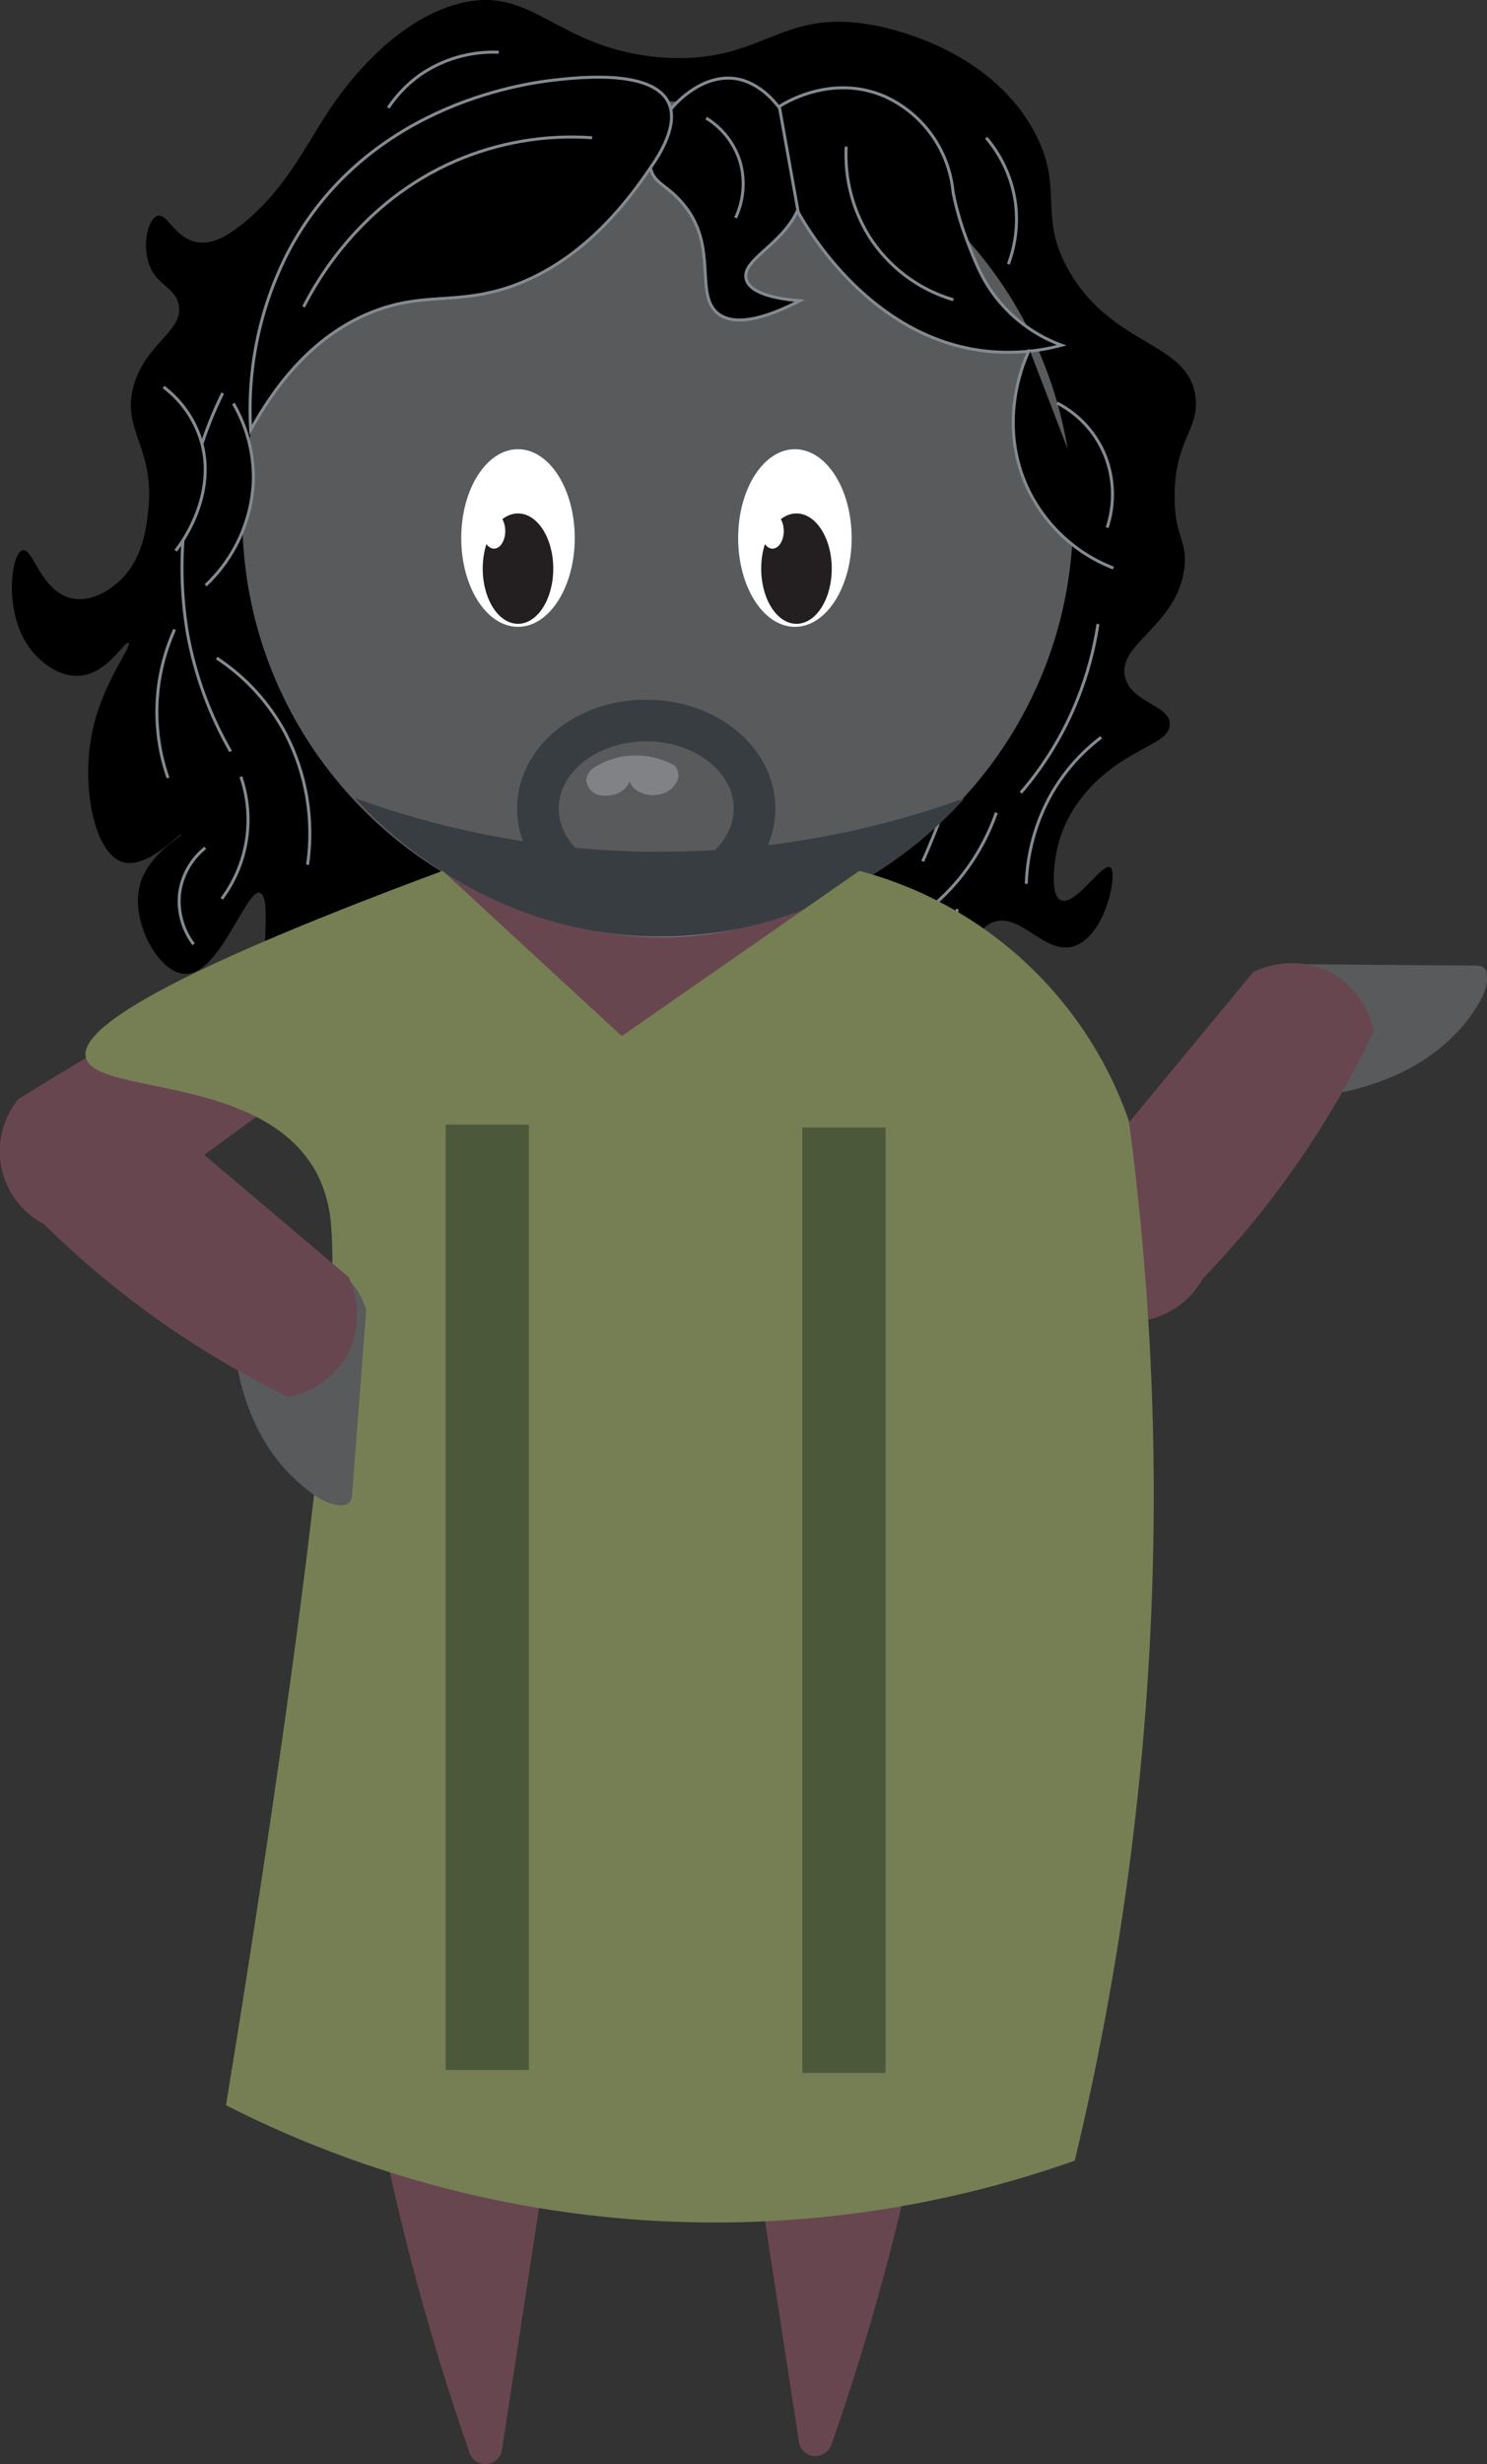 <svg width="250" height="414" viewBox="0 0 250 414" fill="none" xmlns="http://www.w3.org/2000/svg">
<rect x="0" y="0" width="250" height="414" fill="#333333" stroke="none"/>
<g clip-path="url(#clip0_132_346)">
<path d="M197.48 83.469C197.48 90.447 199.774 90.845 199.098 95.626C197.757 105.187 188.048 108.024 189.111 113.577C189.956 118.068 196.719 118.406 196.671 121.69C196.671 125.42 188.217 125.602 181.538 134.426C179.718 136.832 178.429 139.598 177.758 142.539C177.179 145.123 176.551 150.29 178.302 151.231C180.717 152.439 185.343 144.821 186.671 145.726C188 146.632 185.826 157.449 180.464 159.006C175.56 160.467 171.575 153.187 166.95 154.95C163.894 156.157 163.134 160.249 162.119 162.773C156.685 175.968 128.461 183.501 107.484 175.268C91.664 169.086 85.154 155.952 75.336 159.573C70.674 161.312 66.278 166.455 61.568 164.499C58.537 163.292 58.175 160.213 55.349 159.863C50.941 159.32 48.103 166.249 45.893 165.368C42.97 164.161 46.05 150.881 43.731 150.024C41.412 149.167 36.944 163.907 31.038 163.63C26.655 163.424 21.981 154.95 23.479 148.865C24.771 143.529 30.724 140.475 30.495 140.173C30.266 139.871 24.638 146.209 20.508 144.809C15.761 143.227 13.467 131.626 15.677 122.221C17.476 114.422 22.259 108.519 21.619 108.024C20.979 107.529 18.249 113.07 13.515 113.529C9.578 113.915 6.474 110.608 5.955 110.052C0.339 104.149 1.752 92.958 3.793 92.439C5.532 91.956 6.861 99.477 12.163 100.551C15.786 101.288 19.01 98.547 19.723 97.944C23.744 94.527 24.553 89.203 24.855 86.354C26.268 75.247 20.387 72.507 22.44 64.925C24.408 57.61 31.135 55.557 30 51.03C29.251 47.988 25.966 47.915 24.867 43.787C24.022 40.587 24.952 36.724 26.498 36.266C28.044 35.807 29.311 39.718 32.705 40.599C35.471 41.324 38.224 39.634 40.615 37.75C48.574 31.449 51.786 23.384 56.484 16.853C58.09 14.608 66.037 3.573 77.014 0.64C89.707 -2.74 93.403 8.294 111.3 9.658C128.28 10.865 130.696 1.424 146.419 4.153C148.835 4.575 165.875 7.775 173.713 21.815C179.232 31.714 174.172 36.193 179.92 45.851C187.396 58.406 199.847 57.416 200.994 66.7C201.682 72.181 197.444 73.907 197.48 83.469Z" fill="black"/>
<path d="M72.944 25.69C62.642 38.304 55.841 53.405 53.222 69.477C50.436 86.801 52.497 104.558 59.176 120.785" stroke="#838B91" stroke-width="0.5" stroke-miterlimit="10"/>
<path d="M158.41 41.42C170.852 74.963 169.673 112.04 155.125 144.724" stroke="#838B91" stroke-width="0.5" stroke-miterlimit="10"/>
<path d="M107.785 26.366C102.636 34.903 99.49 44.495 98.583 54.423C97.673 64.4 99.018 74.455 102.52 83.843" stroke="#838B91" stroke-width="0.5" stroke-miterlimit="10"/>
<path d="M122.254 45.525C125.092 56.468 126.417 67.748 126.191 79.05C125.861 94.83 122.516 110.401 116.336 124.926" stroke="#838B91" stroke-width="0.5" stroke-miterlimit="10"/>
<path d="M79.513 61.944C73.997 71.873 70.636 82.851 69.646 94.165C68.357 109.785 71.554 125.449 78.861 139.316" stroke="#838B91" stroke-width="0.5" stroke-miterlimit="10"/>
<path d="M37.439 66.048C31.277 78.551 29.207 92.674 31.522 106.419C32.788 113.395 35.239 120.103 38.768 126.254" stroke="#838B91" stroke-width="0.5" stroke-miterlimit="10"/>
<path d="M136.057 23.638C142.955 36.039 146.998 49.822 147.892 63.984C148.837 79.226 146.129 94.473 139.994 108.459" stroke="#838B91" stroke-width="0.5" stroke-miterlimit="10"/>
<path d="M131.456 128.994C132.238 135.341 131.094 141.776 128.171 147.465C125.26 153.07 120.659 157.619 115.02 160.467" stroke="#838B91" stroke-width="0.5" stroke-miterlimit="10"/>
<path d="M94.633 97.521C90.485 105.031 88.653 113.6 89.368 122.149C90.153 131.27 93.84 139.901 99.887 146.777" stroke="#838B91" stroke-width="0.5" stroke-miterlimit="10"/>
<path d="M185.137 123.887C181.689 126.496 178.812 129.783 176.683 133.545C174.139 138.129 172.719 143.251 172.541 148.491" stroke="#838B91" stroke-width="0.5" stroke-miterlimit="10"/>
<path d="M151.395 164.366C153.347 163.911 155.153 162.973 156.648 161.638C159.121 159.3 160.643 156.131 160.923 152.74" stroke="#838B91" stroke-width="0.5" stroke-miterlimit="10"/>
<path d="M149.752 156.845C154.346 154.552 158.385 151.285 161.587 147.272C164.147 144.055 166.147 140.431 167.505 136.551" stroke="#838B91" stroke-width="0.5" stroke-miterlimit="10"/>
<path d="M184.593 104.849C183.943 109.186 182.788 113.432 181.152 117.501C178.866 123.224 175.646 128.527 171.623 133.195" stroke="#838B91" stroke-width="0.5" stroke-miterlimit="10"/>
<path d="M34.504 142.455C32.14 144.35 30.596 147.082 30.193 150.084C29.859 153.137 30.701 156.202 32.548 158.656" stroke="#838B91" stroke-width="0.5" stroke-miterlimit="10"/>
<path d="M40.494 130.491C41.554 133.593 41.921 136.89 41.569 140.149C41.135 144.088 39.655 147.84 37.281 151.014" stroke="#838B91" stroke-width="0.5" stroke-miterlimit="10"/>
<path d="M114.428 271.074C115.27 265.36 117.957 260.078 122.08 256.032C126.203 251.986 131.536 249.398 137.267 248.662C142.998 247.927 148.812 249.084 153.824 251.958C158.836 254.831 162.771 259.263 165.029 264.58C165.029 270.012 164.8 274.576 164.631 277.992C164.401 282.483 164.135 285.887 163.785 290.209C163.785 290.704 163.242 297.079 162.662 302.982C161.515 314.415 160.09 325.328 158.459 335.722C157.116 339.792 154.423 343.28 150.825 345.61C147.228 347.939 142.942 348.97 138.678 348.531C134.462 347.96 130.555 346.004 127.573 342.971C124.591 339.937 122.702 335.999 122.205 331.775C119.637 311.541 117.044 291.308 114.428 271.074Z" fill="#684650"/>
<path d="M134.366 410.547C134.51 411.07 134.794 411.543 135.188 411.915C135.582 412.288 136.07 412.545 136.6 412.66C137.305 412.75 138.02 412.588 138.617 412.201C139.214 411.814 139.655 411.228 139.86 410.547C145.716 393.764 150.488 376.622 154.147 359.228C156.418 348.362 158.145 338.052 159.437 328.274C159.799 315.465 149.28 305.722 138.689 306.785C129.293 307.714 121.286 317.022 121.782 328.274C125.936 355.702 130.131 383.127 134.366 410.547Z" fill="#684650"/>
<path d="M104.295 272.366C103.455 266.648 100.768 261.362 96.643 257.313C92.518 253.264 87.181 250.675 81.447 249.941C75.713 249.206 69.896 250.367 64.883 253.245C59.87 256.123 55.936 260.562 53.682 265.883C53.682 271.304 53.911 275.867 54.092 279.296C54.322 283.786 54.587 287.179 54.925 291.501C54.925 291.996 55.469 298.37 56.061 304.273C57.196 315.706 58.633 326.632 60.263 337.014C61.605 341.084 64.298 344.574 67.896 346.904C71.494 349.234 75.781 350.264 80.045 349.823C84.26 349.254 88.166 347.301 91.149 344.269C94.131 341.238 96.02 337.301 96.518 333.078C99.102 312.837 101.695 292.599 104.295 272.366Z" fill="#684650"/>
<path d="M84.356 411.851C84.207 412.468 83.856 413.017 83.357 413.409C82.859 413.802 82.243 414.015 81.608 414.015C80.974 414.015 80.358 413.802 79.859 413.409C79.361 413.017 79.009 412.468 78.861 411.851C73.006 395.067 68.234 377.926 64.574 360.531C62.304 349.666 60.577 339.356 59.285 329.566C58.922 316.769 69.441 307.026 80.032 308.077C89.428 309.018 97.435 318.314 96.94 329.566C92.761 356.994 88.567 384.423 84.356 411.851Z" fill="#684650"/>
<path d="M137.457 161.686C136.189 160.173 135.422 158.303 135.262 156.335C135.102 154.368 135.557 152.399 136.563 150.7C137.448 149.409 138.626 148.346 140.001 147.597C141.376 146.848 142.909 146.434 144.474 146.39C154.244 154.648 164.376 163.738 174.665 173.698C184.955 183.658 194.23 193.268 202.756 202.672C203.874 205.243 204.186 208.092 203.649 210.844C203.112 213.596 201.753 216.119 199.75 218.082C197.748 220.045 195.197 221.353 192.434 221.835C189.671 222.317 186.828 221.949 184.278 220.781C179.75 215.747 147.577 174.157 137.457 161.686Z" fill="#684650"/>
<path d="M218.662 184.491C216.119 184.039 213.798 182.756 212.064 180.842C210.33 178.928 209.281 176.493 209.082 173.919C208.882 171.344 209.545 168.777 210.964 166.619C212.383 164.462 214.479 162.837 216.923 162L248.262 162.241C248.695 162.209 249.125 162.338 249.47 162.604C250.46 163.461 250.206 165.839 248.673 168.507C247.955 169.728 247.147 170.894 246.257 171.996C237.912 182.089 224.845 184.032 218.662 184.491Z" fill="#595A5C"/>
<path d="M77.026 162.978C78.669 161.868 79.927 160.275 80.624 158.419C81.32 156.563 81.422 154.536 80.914 152.62C80.409 151.137 79.562 149.794 78.442 148.7C77.322 147.605 75.959 146.789 74.465 146.318C62.824 151.63 50.614 157.642 37.982 164.427C25.349 171.211 13.804 177.996 3.056 184.708C1.292 186.882 0.228 189.539 0.006 192.329C-0.215 195.119 0.415 197.911 1.813 200.336C3.212 202.761 5.313 204.705 7.84 205.911C10.367 207.117 13.2 207.528 15.966 207.091C21.738 203.553 63.922 172.225 77.026 162.978Z" fill="#684650"/>
<path d="M74.212 146.318C75.589 144.519 88.064 128.789 109.681 128.849C131.299 128.909 143.496 144.543 144.933 146.318C152.641 168.518 158.155 191.421 161.394 214.696C164.264 235.341 165.335 256.196 164.594 277.026C163.157 278.354 149.933 290.161 132.663 286.515C125.624 284.951 119.242 281.249 114.391 275.915C112.949 276.684 111.34 277.086 109.705 277.086C108.071 277.086 106.462 276.684 105.02 275.915C99.921 281.129 93.39 284.713 86.252 286.213C69.091 289.678 55.94 278.861 54.153 277.34C52.302 232.78 59.114 188.285 74.212 146.318V146.318Z" fill="#684650"/>
<path d="M74.212 146.318C73.704 146.185 67.569 164.427 62.787 185.082C60.613 194.463 58.947 203.408 57.678 211.835C56.797 217.75 55.263 229.292 54.394 244.165C53.476 260.644 53.681 277.28 54.152 277.304C54.623 277.328 53.693 249.247 59.079 212.789C64.828 173.928 74.876 146.499 74.212 146.318Z" fill="#818285"/>
<path d="M145.09 146.728C145.597 146.584 151.225 164.209 155.959 184.793C158.133 194.173 159.8 203.131 161.068 211.557C161.961 217.473 163.483 229.002 164.353 243.887C165.282 260.366 165.077 277.002 164.594 277.014C164.111 277.026 165.053 248.97 159.667 212.511C153.967 173.65 144.462 146.91 145.09 146.728Z" fill="#818285"/>
<path d="M110.574 156.628C149.145 156.628 180.414 125.371 180.414 86.813C180.414 48.255 149.145 16.998 110.574 16.998C72.003 16.998 40.734 48.255 40.734 86.813C40.734 125.371 72.003 156.628 110.574 156.628Z" fill="#595A5C"/>
<path d="M87.799 152.825C87.799 152.825 110.576 163.292 133.352 152.825C133.352 152.825 110.576 161.312 87.799 152.825Z" fill="#818285"/>
<path d="M87.085 105.32C92.355 105.32 96.626 98.639 96.626 90.398C96.626 82.157 92.355 75.477 87.085 75.477C81.816 75.477 77.545 82.157 77.545 90.398C77.545 98.639 81.816 105.32 87.085 105.32Z" fill="white"/>
<path d="M87.086 104.813C90.361 104.813 93.016 100.662 93.016 95.541C93.016 90.421 90.361 86.269 87.086 86.269C83.811 86.269 81.156 90.421 81.156 95.541C81.156 100.662 83.811 104.813 87.086 104.813Z" fill="#231F20"/>
<path d="M83.052 92.185C84.099 92.185 84.948 90.861 84.948 89.227C84.948 87.594 84.099 86.269 83.052 86.269C82.005 86.269 81.156 87.594 81.156 89.227C81.156 90.861 82.005 92.185 83.052 92.185Z" fill="white"/>
<path d="M133.642 105.32C138.911 105.32 143.183 98.639 143.183 90.398C143.183 82.157 138.911 75.477 133.642 75.477C128.373 75.477 124.102 82.157 124.102 90.398C124.102 98.639 128.373 105.32 133.642 105.32Z" fill="white"/>
<path d="M133.906 104.813C137.181 104.813 139.836 100.662 139.836 95.541C139.836 90.421 137.181 86.269 133.906 86.269C130.631 86.269 127.977 90.421 127.977 95.541C127.977 100.662 130.631 104.813 133.906 104.813Z" fill="#231F20"/>
<path d="M129.873 92.185C130.92 92.185 131.769 90.861 131.769 89.227C131.769 87.594 130.92 86.269 129.873 86.269C128.825 86.269 127.977 87.594 127.977 89.227C127.977 90.861 128.825 92.185 129.873 92.185Z" fill="white"/>
<path d="M100.092 128.849C101.868 127.738 103.895 127.09 105.986 126.966C108.59 126.783 111.19 127.371 113.461 128.656C113.707 128.967 113.884 129.328 113.977 129.713C114.071 130.099 114.08 130.5 114.005 130.889C113.715 131.631 113.22 132.275 112.579 132.747C111.938 133.219 111.176 133.5 110.382 133.557C109.438 133.676 108.481 133.53 107.616 133.135C106.806 132.781 106.168 132.121 105.841 131.3C105.643 131.79 105.341 132.231 104.955 132.591C104.569 132.952 104.109 133.224 103.607 133.388C102.625 133.736 101.565 133.795 100.551 133.557C100 133.388 99.514 133.055 99.158 132.602C98.801 132.149 98.592 131.597 98.559 131.022C98.621 130.564 98.793 130.127 99.06 129.748C99.327 129.37 99.681 129.062 100.092 128.849V128.849Z" fill="#818285"/>
<path d="M59.707 134.113C75.263 139.747 91.641 142.781 108.183 143.094C126.575 143.418 144.87 140.374 162.166 134.113C159.304 137.36 141.805 156.555 112.76 157.328C81.602 158.149 62.34 137.094 59.707 134.113Z" fill="#383D42"/>
<path d="M108.643 150.652C118.701 150.652 126.855 144.025 126.855 135.851C126.855 127.677 118.701 121.05 108.643 121.05C98.585 121.05 90.432 127.677 90.432 135.851C90.432 144.025 98.585 150.652 108.643 150.652Z" stroke="#383D42" stroke-width="7" stroke-miterlimit="10"/>
<path d="M197.781 219.223C195.196 220.443 192.293 220.819 189.482 220.298C186.672 219.776 184.098 218.383 182.124 216.316C180.15 214.249 178.877 211.614 178.486 208.784C178.094 205.953 178.604 203.072 179.943 200.547C190.192 188.121 200.453 175.706 210.727 163.304C212.772 162.315 215.019 161.81 217.291 161.829C219.563 161.847 221.801 162.389 223.83 163.412C225.657 164.441 227.242 165.852 228.475 167.547C229.709 169.243 230.563 171.184 230.979 173.239C222.835 190.474 211.585 206.062 197.793 219.223H197.781Z" fill="#684650"/>
<path d="M74.417 146.318L104.536 174.084L144.474 146.318C154.891 149.075 164.472 154.348 172.373 161.673C180.274 168.999 186.253 178.153 189.786 188.33C192.612 209.512 194.012 230.86 193.976 252.229C193.876 289.554 189.418 326.739 180.692 363.03C157.519 371.235 132.918 374.64 108.386 373.04C83.854 371.44 59.904 364.868 37.994 353.722C41.013 335.324 57.86 231.791 55.686 206.209C55.525 203.147 54.744 200.149 53.392 197.396C44.624 180.35 15.869 184.117 14.42 177.646C13.502 173.553 23.32 165.26 74.417 146.318Z" fill="#767F53"/>
<path d="M39.008 220.31C39.757 217.633 41.408 215.297 43.681 213.696C45.953 212.095 48.709 211.326 51.483 211.521C53.823 211.795 56.029 212.755 57.823 214.281C59.618 215.806 60.92 217.828 61.567 220.093L59.176 251.336C59.169 251.749 59.01 252.144 58.729 252.447C57.823 253.376 55.456 252.954 52.896 251.239C51.728 250.42 50.618 249.52 49.575 248.547C40.107 239.614 39.044 226.491 39.008 220.31Z" fill="#595A5C"/>
<path d="M2.85 201.018C1.655 198.42 1.309 195.512 1.862 192.706C2.414 189.9 3.837 187.34 5.928 185.389C8.019 183.437 10.672 182.194 13.51 181.836C16.349 181.477 19.227 182.022 21.738 183.392L58.632 214.588C59.594 216.646 60.07 218.897 60.024 221.168C59.978 223.439 59.411 225.669 58.367 227.686C57.315 229.498 55.886 231.064 54.178 232.278C52.47 233.492 50.522 234.326 48.464 234.724C41.217 231.192 34.252 227.107 27.631 222.507C18.64 216.233 10.334 209.03 2.85 201.018V201.018Z" fill="#684650"/>
<path d="M88.92 188.958H74.936V347.795H88.92V188.958Z" fill="#4B583A"/>
<path d="M148.881 189.453H134.896V348.29H148.881V189.453Z" fill="#4B583A"/>
<path d="M122.893 13.135C130.888 13.594 136.685 25.509 134.837 33.223C133.062 40.684 124.475 43.328 125.453 46.913C126.13 49.437 130.924 50.245 134.475 50.535C126.335 54.712 122.579 54.157 120.695 52.672C116.734 49.485 120.695 41.698 115.2 34.708C112.241 30.917 110.031 31.086 109.343 28.177C107.978 22.418 115.405 12.7 122.893 13.135Z" fill="black" stroke="#838B91" stroke-width="0.5" stroke-miterlimit="10"/>
<path d="M109.343 28.201C110.937 25.968 114.089 20.958 112.435 17.336C109.826 11.577 97.23 13.002 93.112 13.461C87.074 14.137 61.362 18.096 48.561 42.133C43.74 51.405 41.523 61.81 42.148 72.241C45.771 65.686 52.003 56.644 62.486 52.455C71.096 49.014 76.398 51.247 85.431 48.302C91.784 46.177 100.575 41.288 109.343 28.201Z" fill="black" stroke="#838B91" stroke-width="0.5" stroke-miterlimit="10"/>
<path d="M131.021 17.891C131.71 17.445 139.741 12.302 148.75 16.201C151.929 17.64 154.669 19.897 156.689 22.741C158.709 25.586 159.937 28.916 160.247 32.39C160.782 35.024 161.525 37.612 162.469 40.129C163.894 43.907 165.307 47.674 168.508 51.235C171.227 54.276 174.653 56.602 178.483 58.008C174.278 59.137 169.899 59.464 165.573 58.974C146.419 56.74 135.852 38.632 134.198 35.65C133.135 29.734 132.076 23.815 131.021 17.891Z" fill="black" stroke="#838B91" stroke-width="0.5" stroke-miterlimit="10"/>
<path d="M173.083 58.744C172.419 60.096 167.636 70.358 172.539 81.537C175.4 87.92 180.664 92.918 187.189 95.445" fill="black"/>
<path d="M173.083 58.744C172.419 60.096 167.636 70.358 172.539 81.537C175.4 87.92 180.664 92.918 187.189 95.445" stroke="#838B91" stroke-width="0.5" stroke-miterlimit="10"/>
<path d="M39.238 67.799C41.548 71.766 42.71 76.297 42.595 80.885C42.296 87.526 39.419 93.788 34.576 98.342" fill="black"/>
<path d="M39.238 67.799C41.548 71.766 42.71 76.297 42.595 80.885C42.296 87.526 39.419 93.788 34.576 98.342" stroke="#838B91" stroke-width="0.5" stroke-miterlimit="10"/>
<path d="M36.435 110.571C41.291 113.751 45.266 118.102 47.993 123.223C51.514 130.008 52.815 137.728 51.713 145.292" fill="black"/>
<path d="M36.435 110.571C41.291 113.751 45.266 118.102 47.993 123.223C51.514 130.008 52.815 137.728 51.713 145.292" stroke="#838B91" stroke-width="0.5" stroke-miterlimit="10"/>
<path d="M29.359 105.767C25.806 113.631 25.409 122.559 28.248 130.708Z" fill="black"/>
<path d="M29.359 105.767C25.806 113.631 25.409 122.559 28.248 130.708" stroke="#838B91" stroke-width="0.5" stroke-miterlimit="10"/>
<path d="M51.037 51.561C53.247 47.227 60.699 33.899 76.603 27.03C83.832 23.921 91.7 22.587 99.549 23.143" fill="black"/>
<path d="M51.037 51.561C53.247 47.227 60.699 33.899 76.603 27.03C83.832 23.921 91.7 22.587 99.549 23.143" stroke="#838B91" stroke-width="0.5" stroke-miterlimit="10"/>
<path d="M27.5 65.022C30.315 67.153 32.436 70.068 33.599 73.4C36.944 83.179 29.976 91.98 29.529 92.535" fill="black"/>
<path d="M27.5 65.022C30.315 67.153 32.436 70.068 33.599 73.4C36.944 83.179 29.976 91.98 29.529 92.535" stroke="#838B91" stroke-width="0.5" stroke-miterlimit="10"/>
<path d="M118.727 19.847C121.593 21.595 123.678 24.379 124.548 27.622C125.296 30.628 124.985 33.8 123.666 36.603" fill="black"/>
<path d="M118.727 19.847C121.593 21.595 123.678 24.379 124.548 27.622C125.296 30.628 124.985 33.8 123.666 36.603" stroke="#838B91" stroke-width="0.5" stroke-miterlimit="10"/>
<path d="M142.263 24.628C141.984 29.881 143.302 35.095 146.043 39.585C149.309 44.801 154.375 48.637 160.282 50.366" fill="black"/>
<path d="M142.263 24.628C141.984 29.881 143.302 35.095 146.043 39.585C149.309 44.801 154.375 48.637 160.282 50.366" stroke="#838B91" stroke-width="0.5" stroke-miterlimit="10"/>
<path d="M177.709 67.714C181.426 69.611 184.321 72.801 185.849 76.684C187.323 80.519 187.426 84.746 186.139 88.648" fill="black"/>
<path d="M177.709 67.714C181.426 69.611 184.321 72.801 185.849 76.684C187.323 80.519 187.426 84.746 186.139 88.648" stroke="#838B91" stroke-width="0.5" stroke-miterlimit="10"/>
<path d="M165.801 23.143C168.481 26.275 170.196 30.116 170.74 34.201C171.161 37.641 170.747 41.132 169.532 44.378" fill="black"/>
<path d="M165.801 23.143C168.481 26.275 170.196 30.116 170.74 34.201C171.161 37.641 170.747 41.132 169.532 44.378" stroke="#838B91" stroke-width="0.5" stroke-miterlimit="10"/>
<path d="M83.862 8.777C79.103 8.575 74.411 9.941 70.505 12.664C68.453 14.155 66.683 15.999 65.275 18.109" fill="black"/>
<path d="M83.862 8.777C79.103 8.575 74.411 9.941 70.505 12.664C68.453 14.155 66.683 15.999 65.275 18.109" stroke="#838B91" stroke-width="0.5" stroke-miterlimit="10"/>
</g>
<defs>
<clipPath id="clip0_132_346">
<rect width="250" height="414" fill="white"/>
</clipPath>
</defs>
</svg>
